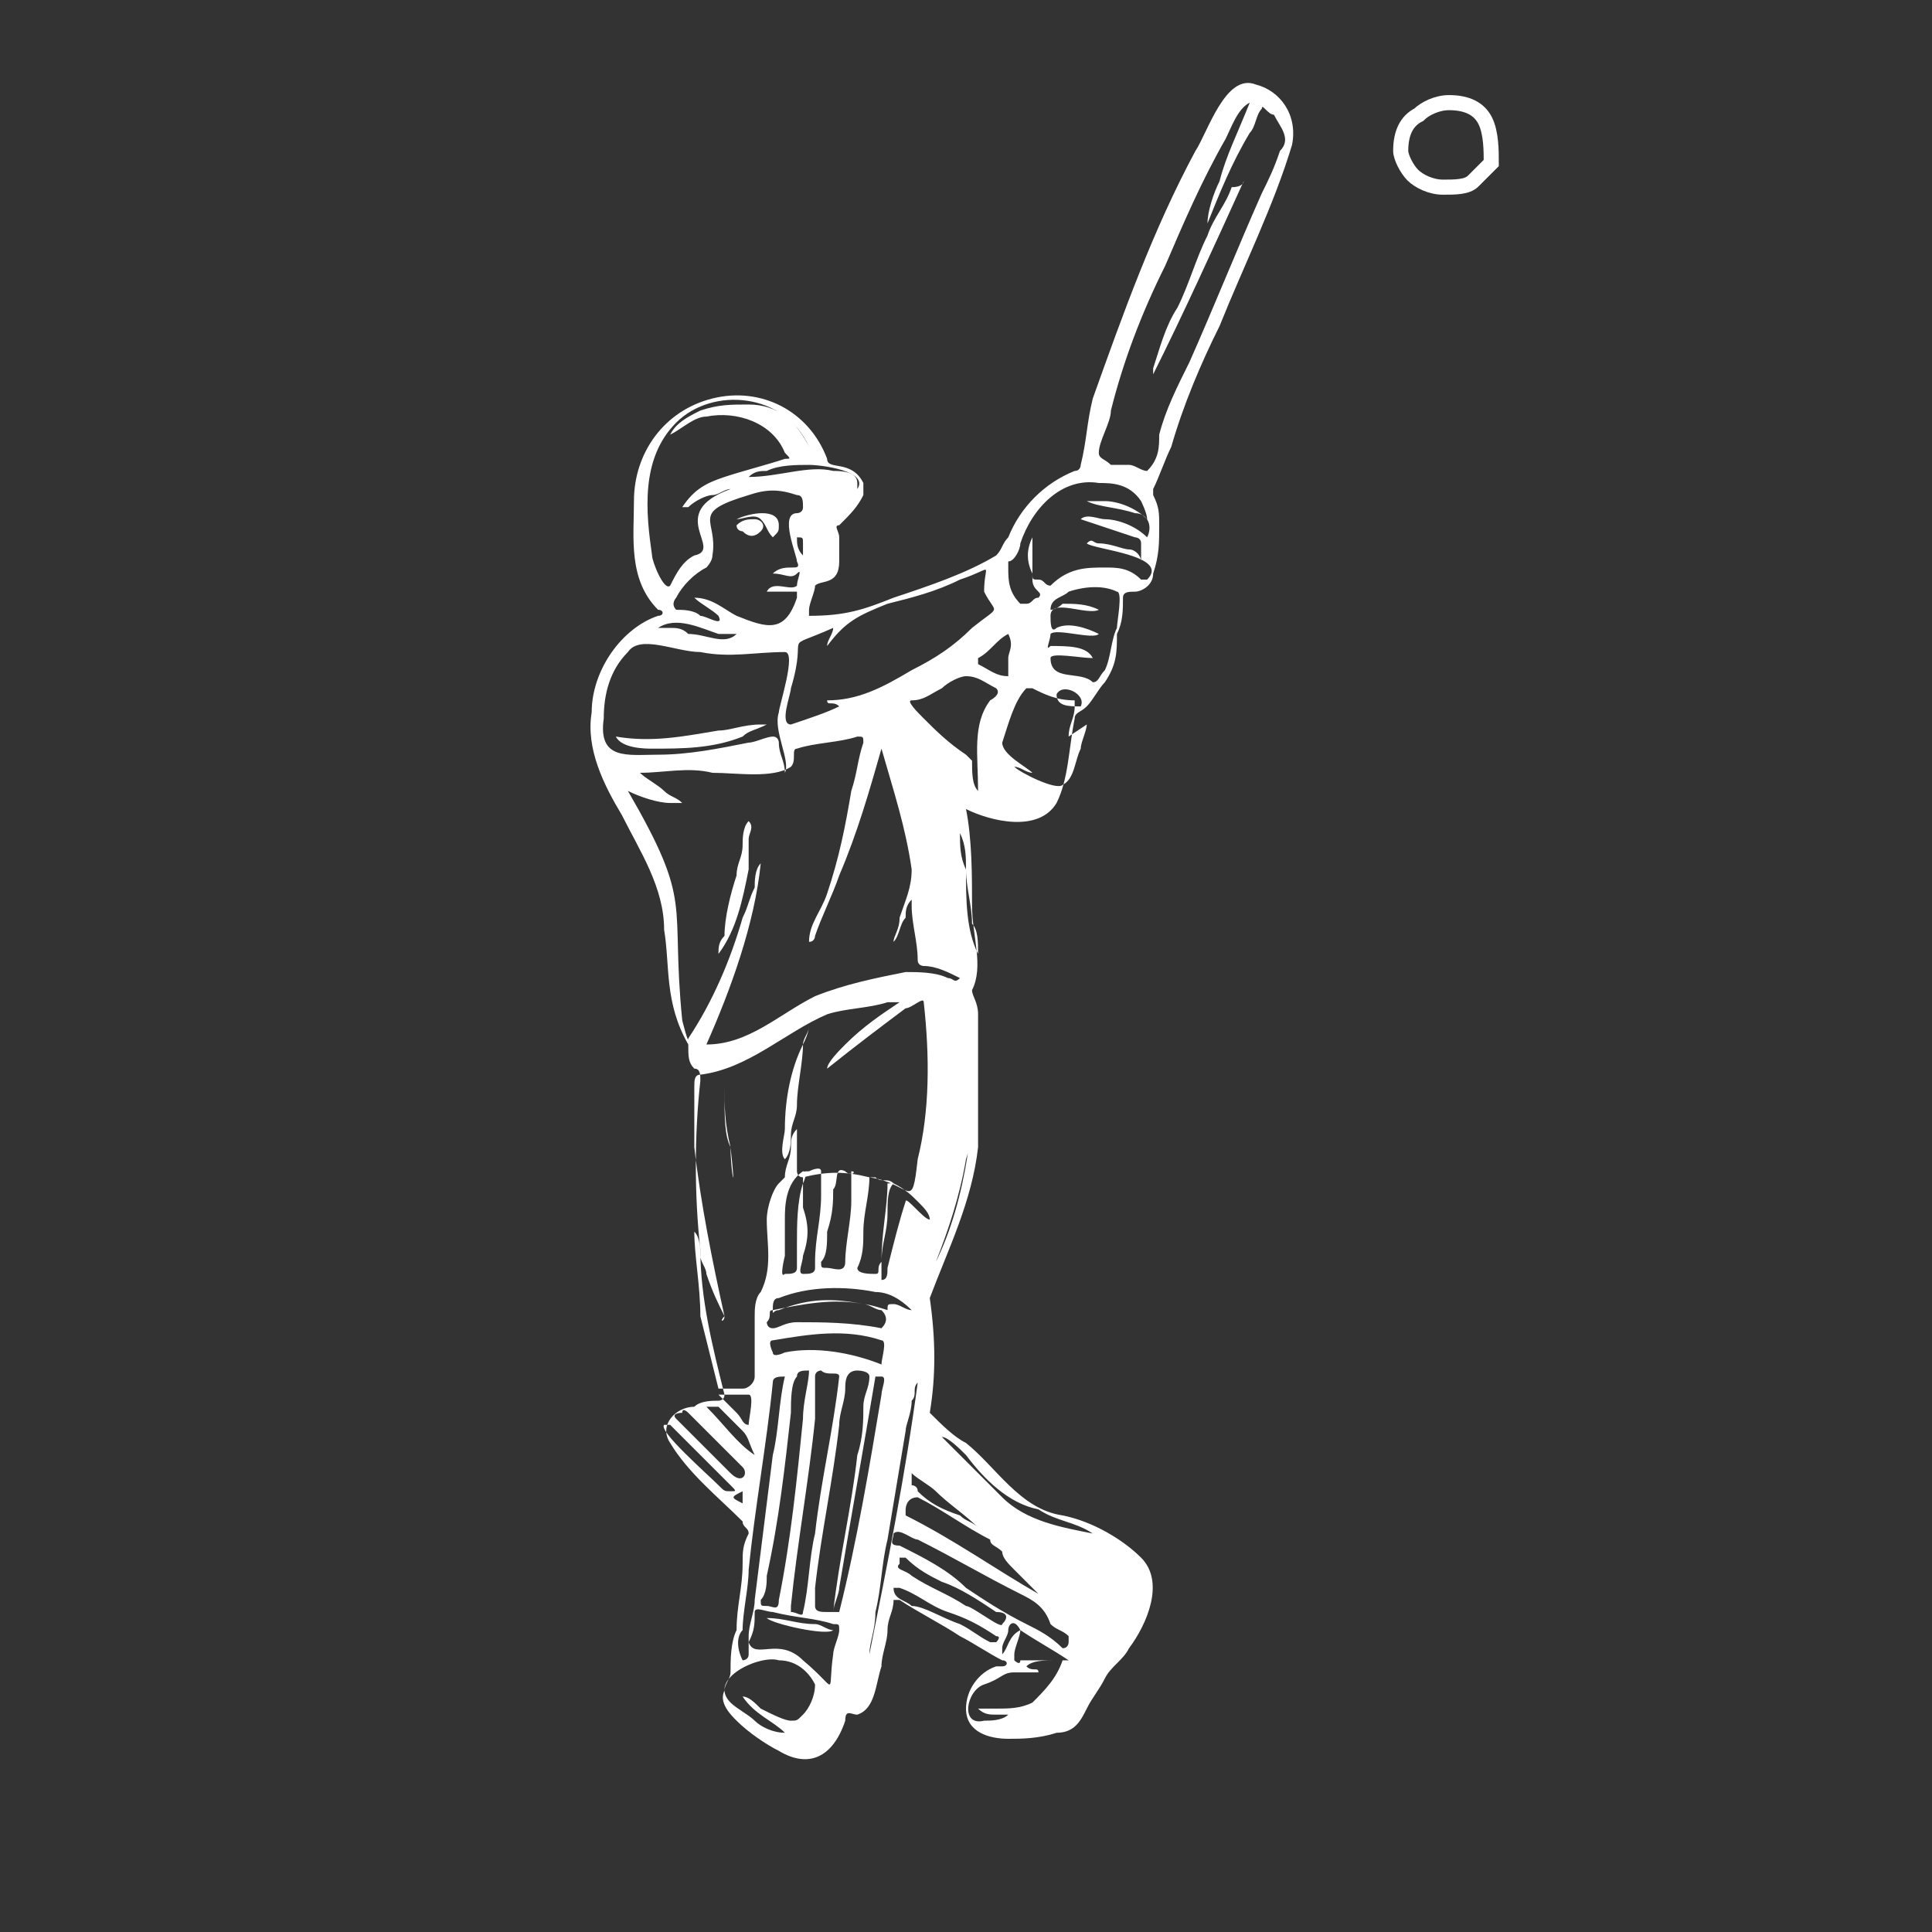 <?xml version="1.0" encoding="utf-8"?>
<!-- Generator: Adobe Illustrator 26.0.1, SVG Export Plug-In . SVG Version: 6.00 Build 0)  -->
<svg version="1.1" id="Layer_1" xmlns="http://www.w3.org/2000/svg" xmlns:xlink="http://www.w3.org/1999/xlink" x="0px" y="0px"
	 viewBox="0 0 32 32" style="enable-background:new 0 0 32 32;" xml:space="preserve">
<rect x="0" y="0" width="32" height="32" fill="#333333" stroke="none"/>
<style type="text/css">
	.st0{fill:none;stroke:#FFFFFF;stroke-width:0.25;stroke-miterlimit:10;}
	.st1{fill:#FFFFFF;}
</style>
<g>
	<path class="st0" d="M23.4,2.9c0.1,0.1,0.3,0.2,0.5,0.2s0.4,0,0.5-0.1l0,0c0.1-0.1,0.2-0.2,0.3-0.3c0-0.2,0-0.5-0.1-0.7
		S24.3,1.7,24,1.7c-0.2,0-0.4,0.1-0.5,0.2c-0.2,0.1-0.3,0.3-0.3,0.6C23.2,2.6,23.3,2.8,23.4,2.9"/>
</g>
<g>
	<path class="st1" d="M15.4,23.4L15.4,23.4c0.2,0.2,0.4,0.4,0.6,0.5c0.5,0.4,0.9,1.1,1.6,1.2c0.5,0.1,1,0.4,1.3,0.7
		c0.4,0.4,0.1,1.1-0.2,1.5c-0.1,0.2-0.3,0.3-0.4,0.5s-0.2,0.3-0.3,0.5c-0.1,0.2-0.2,0.4-0.5,0.4c-0.3,0.1-0.6,0.1-0.8,0.1
		c-0.3,0-0.7-0.1-0.7-0.5c0-0.3,0.2-0.6,0.5-0.7h0.1c0.1,0,0.1-0.1,0-0.1c-0.2-0.1-0.5-0.3-0.7-0.4c-0.3-0.2-0.7-0.4-1-0.6
		c0,0,0,0-0.1,0c0,0.2-0.1,0.3-0.1,0.5s-0.1,0.4-0.1,0.6c-0.1,0.3-0.1,0.7-0.4,0.8c-0.1,0-0.2-0.1-0.2,0.1c-0.2,0.6-0.6,0.8-1.1,0.5
		c-0.2-0.1-0.5-0.3-0.7-0.5c-0.1-0.1-0.3-0.3-0.2-0.5c0-0.1,0.1-0.2,0.1-0.3c0-0.2,0-0.5,0.1-0.7c0-0.4,0.1-0.7,0.1-1.1
		c0-0.2,0-0.3,0.1-0.5c0-0.1-0.1-0.1-0.1-0.2c-0.4-0.4-0.9-0.8-1.2-1.3c-0.2-0.3,0.1-0.6,0.4-0.6c0.1-0.1,0.3-0.1,0.4-0.1
		c0,0,0.1,0,0.1-0.1c-0.2-0.8-0.4-1.6-0.4-2.4c-0.1-0.9-0.1-1.9,0-2.8c0-0.1,0-0.2-0.1-0.2c-0.1-0.1-0.1-0.2-0.1-0.4
		C11,16.6,11.1,16,11,15.4c0-0.7-0.4-1.3-0.7-1.9C10,13,9.7,12.4,9.8,11.8c0-0.7,0.5-1.4,1.1-1.6c0.1,0,0.1-0.1,0-0.1
		c-0.5-0.5-0.4-1.2-0.4-1.8c0-0.8,0.5-1.5,1.3-1.7s1.6,0.2,1.9,1c0,0.2,0.4,0,0.6,0.4c0,0.1,0,0.2,0,0.2c-0.1,0.2-0.2,0.3-0.4,0.5
		c-0.1,0,0,0.1,0,0.2c0,0.1,0,0.3,0,0.4c0,0.4-0.3,0.3-0.4,0.4c0,0.1-0.1,0.3-0.1,0.4v0.1c0.6,0,0.9-0.1,1.4-0.3
		c0.6-0.2,1.2-0.4,1.7-0.7c0.1-0.1,0.1-0.2,0.2-0.3c0.2-0.5,0.6-0.9,1.1-1.1c0.1,0,0.1-0.1,0.1-0.1C18,7.3,18,7,18.1,6.6
		c0.5-1.4,1-2.8,1.7-4.1c0.2-0.3,0.5-1.3,1-1.1c0.4,0.1,0.7,0.5,0.6,1c-0.3,1-0.8,2-1.2,3c-0.3,0.6-0.6,1.3-0.8,2
		c-0.1,0.2-0.2,0.5-0.3,0.7v0.1c0.1,0.2,0.1,0.3,0.1,0.5c0,0.3,0,0.5-0.1,0.8c0,0.2-0.2,0.3-0.3,0.3c-0.1,0-0.2,0-0.2,0.1
		c0,0.2,0,0.4-0.1,0.6c0,0.3,0,0.5-0.2,0.8c-0.1,0.1-0.2,0.3-0.3,0.4c-0.1,0.1-0.2,0.1-0.2,0.2c-0.1,0.5-0.1,1-0.3,1.4
		c-0.3,0.5-1.1,0.3-1.5,0.1c0.1,0.5,0.1,1.1,0.1,1.6s0.2,1,0,1.4c0,0.1,0.1,0.2,0.1,0.4c0,0.1,0,0.3,0,0.4c0,0.6,0,1.2,0,1.8
		c-0.1,0.9-0.5,1.7-0.8,2.5C15.5,22.2,15.5,22.8,15.4,23.4 M13.4,7.4L13.4,7.4c-0.4-0.9-1.6-1-2.2-0.4s-0.5,1.5-0.4,2.2
		c0,0.1,0.2,0.6,0.3,0.5c0.1-0.2,0.2-0.4,0.4-0.5C12,9.1,11,8.5,12.1,8.1c-0.1,0-0.2,0.1-0.3,0.1s-0.3,0.1-0.4,0.2c0,0,0,0-0.1,0
		C11.5,8.1,11.7,8,12,7.9s0.7-0.2,1-0.3c0.1,0,0.1,0,0-0.1c-0.2-0.5-0.8-0.7-1.3-0.6c-0.2,0-0.4,0.2-0.6,0.3
		c0.1-0.2,0.3-0.3,0.5-0.4c0.3-0.1,0.5-0.1,0.8-0.1C12.9,6.7,13.2,7,13.4,7.4 M13.5,16.5c0.5-0.2,1-0.3,1.5-0.4c0.2,0,0.5,0,0.7,0.1
		c0.1,0,0.1,0.1,0.2,0c-0.2-0.1-0.4-0.2-0.6-0.2c0,0-0.1,0-0.1-0.1c0-0.3-0.1-0.6-0.1-0.9v-0.1C15,15,15,15.1,15,15.2
		c-0.1,0.1-0.1,0.3-0.2,0.4l0,0c0-0.1,0.1-0.2,0.1-0.4c0.1-0.3,0.2-0.5,0.2-0.8c-0.1-0.7-0.3-1.3-0.5-2c-0.2,0.7-0.4,1.4-0.7,2.1
		c-0.1,0.3-0.3,0.7-0.4,1c0,0,0,0.1-0.1,0.1c0-0.3,0.2-0.5,0.3-0.8c0.2-0.6,0.3-1.1,0.4-1.7c0.1-0.3,0.1-0.5,0.2-0.8
		c0-0.1,0-0.1-0.1-0.1c-0.3,0.1-0.7,0.1-1,0.2c-0.1,0,0,0.2-0.1,0.3c-0.3,0.2-0.9,0.1-1.3,0.1c-0.4-0.1-0.8,0-1.2,0
		c0.1,0.1,0.3,0.2,0.4,0.3c0.1,0.1,0.2,0.1,0.3,0.2c-0.1,0-0.1,0-0.2,0c-0.2,0-0.5-0.1-0.7-0.2c1.1,1.9,0.7,1.8,0.9,3.8
		c0,0,0.1,0.4,0.1,0.3c0.4-0.6,0.7-1.3,0.9-2c0.1-0.2,0.1-0.3,0.2-0.5c0-0.1,0-0.3,0.1-0.4c-0.1,1-0.5,2.1-0.9,3
		C12.4,17.3,12.9,16.8,13.5,16.5 M12,21.8C12,21.8,12,21.9,12,21.8C12,21.9,12,21.9,12,21.8C12,21.9,11.9,21.9,12,21.8
		c-0.1-0.2-0.2-0.4-0.3-0.7c0-0.1-0.1-0.2-0.1-0.3c0-0.1,0-0.3-0.1-0.4l0,0c0,0.4,0.1,0.9,0.1,1.4c0.1,0.4,0.2,0.8,0.3,1.2l0,0
		c0.1,0,0.3,0,0.4,0c0.1,0,0.2-0.1,0.2-0.2c0-0.2,0-0.4,0-0.6c0-0.1,0-0.3,0-0.4s0-0.3,0.1-0.4c0.2-0.4,0.1-0.8,0.1-1.2
		c0-0.2,0.1-0.5,0.2-0.6l0.1-0.1c0-0.2,0.1-0.3,0.1-0.5c0-0.1,0-0.2,0.1-0.3c0,0.1,0,0.2,0,0.3c0,0.1,0,0.3,0,0.4c0,0,0,0.1,0.1,0.1
		c0.4-0.1,0.7-0.1,1.1,0c0.7,0.1,0.7,0.6,0.8-0.3c0.2-0.8,0.2-1.7,0.1-2.6c0-0.1-0.2,0.1-0.3,0.1c-0.4,0.3-0.8,0.6-1.3,1
		c0-0.1,0.2-0.3,0.3-0.4c0.3-0.3,0.6-0.5,0.9-0.7c-0.1,0-0.2,0-0.2,0c-0.3,0.1-0.7,0.1-1,0.2c-0.7,0.3-1.3,0.9-2.1,1
		c-0.1,0-0.1,0.1-0.1,0.2c0,0.3,0,0.7,0,1C11.6,19.9,11.8,20.9,12,21.8 M21.1,1.9c-0.1,0-0.2-0.2-0.2-0.1c-0.1,0.1-0.1,0.3-0.2,0.4
		c-0.3,0.5-0.5,1-0.7,1.5c0-0.2,0.1-0.5,0.2-0.7c0.1-0.4,0.3-0.8,0.5-1.3c-0.2,0.1-0.3,0.4-0.4,0.6c-0.4,0.7-0.7,1.4-1,2.1
		c-0.4,0.8-0.7,1.6-0.9,2.4c0,0.2-0.2,0.5-0.2,0.7c0,0.1,0.1,0.1,0.2,0.2c0.1,0,0.2,0,0.3,0c0.1,0,0.2,0.1,0.3,0.1
		c0.2-0.2,0.2-0.4,0.2-0.6c0.1-0.4,0.3-0.8,0.5-1.2c0.4-0.9,0.8-1.9,1.2-2.8C21,3,21.1,2.8,21.2,2.5C21.4,2.3,21.2,2.1,21.1,1.9
		 M12.9,11.8c0-0.1,0.3-1,0.1-1c-0.5,0-0.9,0.1-1.4,0c-0.4,0-1-0.3-1.2,0c-0.3,0.3-0.4,0.7-0.4,1.1c-0.1,0.7,0.4,0.6,0.9,0.6
		s1-0.1,1.5-0.2c0.1,0,0.3-0.1,0.4-0.1c0.1,0,0.1,0.1,0.1,0.1c0,0.2,0.1,0.3,0.1,0.5C13.1,12.6,12.8,12.1,12.9,11.8 M15.9,9.6
		c-0.4,0.2-0.8,0.3-1.2,0.4c-0.5,0.2-0.7,0.3-1,0.7c0-0.1,0.1-0.2,0.1-0.3c-0.9,0.4-0.4,0-0.7,1c0,0.1-0.2,0.6,0,0.6
		c0.3-0.1,0.6-0.2,0.8-0.3c-0.1-0.1-0.2,0-0.2-0.1c0.5,0,0.9-0.2,1.4-0.5c0.4-0.2,0.7-0.4,1-0.7c0.5-0.4,0.4-0.2,0.2-0.6
		C16.3,9.3,16.5,9.4,15.9,9.6 M18.2,9c0.2,0,0.4,0.1,0.5,0.1s0.2,0.1,0.2,0.2l0,0c0-0.1,0-0.2,0-0.3s-0.1-0.1-0.1-0.1
		c-0.3-0.1-0.6-0.2-0.9-0.3c0.1-0.1,0.3,0,0.4,0c0.2,0,0.5,0.1,0.7,0.3c0.1-0.2,0-0.4-0.2-0.4c-0.3-0.1-0.6-0.1-0.8-0.2
		c0.1,0,0.3,0,0.3,0c0.2,0,0.5,0.1,0.7,0.3c0-0.1-0.1-0.3-0.1-0.3C18.7,8,18.4,8,18.2,8c-0.6-0.1-1.1,0.4-1.3,1
		c0,0.1-0.1,0.3-0.2,0.3c0,0,0,0,0,0.1c0,0.2,0,0.4,0.2,0.6c0,0,0,0,0.1,0s0.1-0.1,0.2-0.1c0.1-0.1-0.1-0.1-0.1-0.3s0-0.4,0-0.6V8.9
		c-0.1,0.2-0.1,0.4,0,0.6c0,0.1,0,0.1,0.1,0.1s0.1,0.1,0.2,0.1c0.3-0.3,0.6-0.3,0.9-0.3c0.2,0,0.4,0,0.6,0.2H19
		c0.4-0.4-0.9-0.5-1-0.6C18.1,8.9,18.1,9,18.2,9 M12.2,10.2c0.5,0.2,0.8,0.3,1-0.3V9.8c-0.1,0-0.3,0-0.5,0c0.1-0.2,0.4,0,0.5-0.1
		c0-0.1,0.1-0.3,0-0.2s-0.2,0-0.4,0l0,0c0.2-0.2,0.5,0,0.4-0.2c0-0.1-0.3-0.8,0-0.8c0,0,0.1,0,0.1-0.1s0-0.2-0.1-0.2
		c-0.3-0.1-0.5-0.1-0.8,0c-1,0.3-0.5,0.4-0.6,1c0,0.1-0.1,0.2-0.1,0.2c-0.2,0.1-0.4,0.3-0.5,0.5c0,0-0.1,0.1,0,0.2
		c0.1,0,0.3,0,0.4,0.1c0.1,0,0.4,0.2,0.3,0c-0.1-0.1-0.3-0.2-0.4-0.3l0,0C11.8,9.9,12,10.1,12.2,10.2 M17.7,12.2v0.1l0,0V12.2
		c0-0.2,0.1-0.3,0.1-0.5v-0.1c-0.3,0-0.5-0.1-0.7-0.2H17c-0.2,0.2-0.3,0.6-0.4,0.9c0,0.2,0.4,0.4,0.5,0.5c-0.1,0-0.2-0.1-0.3-0.1
		c0.1,0.1,0.7,0.4,0.8,0.3c0.2-0.1,0.2-0.4,0.3-0.6c0-0.1,0.1-0.3,0.1-0.4C17.7,12.2,17.7,12.2,17.7,12.2 M18.1,10.9
		c-0.2,0-0.7-0.1-0.7,0c0,0.4,0.5,0.2,0.7,0.4c0.1,0,0.1-0.1,0.2-0.2c0.1-0.2,0.1-0.5,0.2-0.7c0-0.1,0.1-0.6,0-0.6
		c-0.2-0.1-0.5-0.1-0.8,0c-0.1,0.1-0.3,0.1-0.3,0.3c0.1,0,0.2-0.1,0.2-0.1c0.2,0,0.4,0,0.6,0.1c-0.2,0.1-0.8-0.2-0.8,0.1
		c0,0.1,0,0.3,0.1,0.2c0.2-0.1,0.5,0,0.7,0.1c-0.1,0.1-0.7-0.1-0.8,0c0,0.1-0.1,0.3,0,0.2C17.7,10.7,18,10.7,18.1,10.9
		C18.2,10.9,18.2,10.9,18.1,10.9 M13.5,23.5c-0.1,1-0.3,2.1-0.4,3.1c0,0.1,0,0.1,0,0.1c0.1,0,0.2,0.1,0.2,0c0.1-0.4,0.1-0.9,0.2-1.3
		c0.1-0.9,0.3-1.7,0.4-2.6c0-0.1-0.2,0-0.3-0.1c0,0-0.1,0-0.1,0.1C13.5,22.9,13.5,23.2,13.5,23.5 M13.5,26.3c0,0.1,0,0.2,0,0.3
		c0,0.1,0.1,0.1,0.2,0.1h0.1c0.1-0.9,0.3-1.7,0.4-2.6c0.1-0.3,0.1-0.6,0.1-0.8c0-0.2,0.1-0.3,0.1-0.5c0-0.1-0.2-0.1-0.2-0.1
		C14,22.7,14,22.9,14,23c0,0.2-0.1,0.4-0.1,0.6C13.8,24.5,13.6,25.4,13.5,26.3 M12.3,27.5c0,0,0.1,0,0.1-0.1s0-0.2,0-0.3
		c0-0.2,0.1-0.4,0.1-0.6c0.1-0.8,0.2-1.6,0.3-2.4c0.1-0.4,0.1-0.9,0.2-1.3l0,0c-0.1,0-0.2,0-0.2,0.1c-0.1,1-0.3,2.1-0.4,3.1
		c0,0.3-0.1,0.7-0.1,1C12.2,27.1,12.2,27.3,12.3,27.5C12.2,27.5,12.2,27.5,12.3,27.5 M12.5,28.5c0.1,0.1,0.3,0.2,0.5,0.2
		c-0.2-0.2-0.5-0.3-0.7-0.6c0.1,0,0.2,0.1,0.3,0.2c0.2,0.1,0.4,0.2,0.5,0.2s0.1,0,0.2-0.1c0.1-0.1,0.2-0.3,0.2-0.5
		c-0.1-0.2-0.3-0.4-0.6-0.4c-0.3-0.1-1.2,0.3-0.8,0.7C12.2,28.3,12.4,28.4,12.5,28.5 M13.1,23.4c-0.1,0.9-0.2,1.8-0.4,2.7
		c0,0.1,0,0.3-0.1,0.4c0,0.1,0,0.1,0.1,0.1s0.2,0.1,0.2-0.1c0.2-1,0.3-2,0.4-3c0-0.3,0.1-0.6,0.1-0.8l0,0c-0.1,0-0.2,0-0.2,0.1
		C13.1,22.9,13.1,23.2,13.1,23.4 M16.4,11.6c0,0,0.2-0.1,0.1-0.2c-0.2-0.1-0.3-0.2-0.5-0.2c-0.1,0-0.3,0.1-0.4,0.2
		c-0.2,0.1-0.3,0.2-0.5,0.2c-0.1,0,0.1,0.2,0.2,0.3c0.2,0.2,0.4,0.4,0.7,0.6l0.1,0.1c0,0.2,0,0.4,0.1,0.5
		C16.2,12.5,16.1,12,16.4,11.6 M16.9,26.4c-0.6-0.3-1.1-0.6-1.7-0.9c-0.1,0-0.3-0.2-0.4-0.1c0,0.1-0.1,0.2,0.1,0.2
		c0.4,0.2,0.8,0.4,1.1,0.7c0.3,0.2,0.6,0.4,1,0.6c0.2,0.1,0.4,0.2,0.6,0.4c0.1,0,0.1-0.1,0.1-0.1c0-0.1,0-0.1,0-0.1
		c-0.1-0.1-0.2-0.1-0.3-0.2C17.3,26.6,17.1,26.5,16.9,26.4 M13.3,27.5c0.6,0.5,0.4,0.6,0.5-0.1c0-0.1,0.1-0.3,0.1-0.4s0-0.1-0.1-0.1
		c-0.3-0.1-0.6-0.1-1-0.2c-0.1,0-0.3-0.1-0.3,0c0,0.2,0,0.3-0.1,0.5C12.5,27.5,12.9,27.1,13.3,27.5 M17.5,27.5c-0.2,0-0.4,0-0.5,0.1
		c0.1,0.1,0.2,0,0.2,0.1c-0.1,0-0.2,0-0.4,0c-0.2,0-0.2,0.1-0.5,0.2s-0.4,0.7,0,0.6c0.1,0,0.3,0,0.4-0.1c-0.1,0-0.1,0-0.2,0
		s-0.2,0-0.3-0.1c0.1,0,0.2,0,0.3,0c0.2,0,0.4,0,0.6-0.1c0.2-0.2,0.4-0.4,0.5-0.7H17.5 M14.6,22.6L14.6,22.6c0-0.1,0.1-0.4,0-0.4
		c-0.6-0.2-1.2-0.1-1.8,0c-0.1,0,0,0.2,0,0.2c0,0.1,0.2,0,0.2,0C13.5,22.3,14.1,22.4,14.6,22.6 M16.8,26c-0.1-0.1-0.2-0.2-0.2-0.3
		c-0.1-0.1-0.2-0.1-0.2-0.2c-0.4-0.2-0.8-0.5-1.2-0.7C15,24.8,15,25,15,25c0,0.1,0,0.1,0,0.1c0.8,0.4,1.5,0.9,2.2,1.3l-0.1-0.1
		C17,26.2,16.9,26.1,16.8,26 M14.6,23.1c0-0.1,0.1-0.3,0-0.3c0,0,0,0-0.1,0c-0.2,1.2-0.4,2.3-0.6,3.5c0,0.1-0.1,0.3-0.1,0.4l0,0h0.1
		C14.2,25.5,14.4,24.3,14.6,23.1 M14,19.4c-0.2-0.1-0.1,0.2-0.2,0.3c0,0.2,0,0.4-0.1,0.7c0,0.2,0,0.4-0.1,0.5c0,0.1,0,0.1,0.1,0.1
		s0.3,0.1,0.3-0.1c0-0.3,0.1-0.7,0.1-1c0-0.2,0-0.3,0-0.5C14.2,19.4,14.1,19.5,14,19.4 M14.5,19.5h-0.1c0,0.3-0.1,0.6-0.1,0.9
		c0,0.2,0,0.4-0.1,0.6c0,0.1,0.2,0.1,0.3,0.1s0-0.1,0.1-0.2c0-0.3,0.1-0.5,0.1-0.8c0-0.2,0-0.4,0.1-0.5
		C14.7,19.5,14.6,19.6,14.5,19.5 M14.6,22C14.7,22.1,14.7,22.1,14.6,22c0.1-0.1,0.1-0.2,0-0.3c-0.1,0-0.2-0.1-0.3-0.1
		c-0.5-0.1-1,0-1.5,0.1c-0.1,0,0,0.1-0.1,0.2c0,0,0,0.1,0.1,0.1s0.2-0.1,0.4-0.1C13.6,21.9,14.1,21.9,14.6,22 M15.1,26.1
		c0.3,0.2,0.6,0.3,0.9,0.5c0.1,0,0.6,0.4,0.6,0.3c0.1-0.1,0.1-0.2-0.1-0.2c-0.3-0.2-0.6-0.4-0.9-0.5c-0.2-0.1-0.4-0.2-0.6-0.4h-0.1
		v0.1C14.8,26,15,26,15.1,26.1 M13.3,20.8c0,0.1-0.1,0.3,0,0.3s0.2,0,0.2-0.1v-0.1c0-0.4,0.1-0.7,0.1-1.1c0-0.1,0-0.2,0-0.4
		c0-0.1-0.2,0-0.2,0c-0.1,0-0.1,0-0.1,0.1c0,0.2,0,0.3,0,0.5C13.4,20.3,13.4,20.5,13.3,20.8 M14.5,21.4c-0.5-0.1-1.1-0.1-1.6,0.1
		c-0.1,0-0.1,0.1-0.1,0.2s0,0,0.1,0c0.5-0.2,0.9-0.2,1.4-0.1c0.1,0,0.4,0.1,0.4,0.1c0-0.1,0-0.1,0.1-0.1s0.2,0.1,0.3,0.1
		C14.9,21.5,14.7,21.4,14.5,21.4 M13,20.2c0,0.2,0,0.4,0,0.6c0,0-0.1,0.4,0,0.3c0.1,0,0.2,0,0.2-0.1s0-0.3,0-0.4c0-0.3,0-0.7,0.1-1
		c0,0,0.1-0.2,0-0.2C13,19.6,13,20,13,20.2 M15.9,26.9c0.2,0.1,0.3,0.2,0.5,0.3h0.1c0,0,0.1-0.1,0-0.1c-0.3-0.2-0.5-0.3-0.8-0.4
		s-0.5-0.3-0.8-0.4h-0.1c0,0.2,0.2,0.2,0.3,0.3C15.3,26.6,15.6,26.8,15.9,26.9 M12.1,24.4c0.2,0.2,0.3,0,0.2-0.1
		c-0.3-0.3-0.6-0.6-0.9-0.9c0,0-0.1-0.1-0.1,0c0,0-0.2,0-0.1,0.1C11.5,23.8,11.8,24.1,12.1,24.4 M15.2,19.9
		c-0.1-0.1-0.2-0.2-0.4-0.3h-0.1c0,0.4-0.1,0.8-0.1,1.3c0,0.1,0,0.1,0,0.2v0.1c0.1,0,0.1-0.1,0.1-0.2c0.1-0.4,0.2-0.8,0.3-1.1
		c0-0.1,0.3,0.3,0.4,0.3C15.4,20.1,15.3,20,15.2,19.9 M16.7,27c0,0.1-0.1,0.2-0.1,0.3c0,0,0,0,0,0.1c0.1-0.1,0.1-0.3,0.3-0.4
		c0,0.1-0.1,0.3-0.1,0.4v0.1c0,0,0.1,0.1,0.1,0c0.1,0,0.2,0,0.3,0c0.1,0,0.1,0,0.2,0s0.2,0,0.3,0c-0.3-0.2-0.5-0.3-0.8-0.5
		C16.8,26.8,16.7,26.9,16.7,27 M14.4,27.4c0.3-1.5,0.6-3,0.8-4.5c-0.1,0.1,0,0.2-0.1,0.3c0,0.2-0.1,0.4-0.1,0.5
		c-0.1,0.6-0.2,1.2-0.3,1.8c-0.1,0.4-0.1,0.8-0.2,1.2C14.5,27,14.4,27.2,14.4,27.4C14.4,27.4,14.4,27.4,14.4,27.4 M11.9,24.6
		c0.1,0.1,0.1,0.1,0.2,0.1c0.1,0,0.1,0,0-0.1c-0.2-0.2-0.5-0.5-0.7-0.7c-0.1-0.1-0.2-0.2-0.3-0.3c0,0,0,0-0.1,0
		C10.9,23.7,11.7,24.4,11.9,24.6 M12.3,23.7c-0.1-0.1-0.3-0.3-0.4-0.4c-0.1,0-0.2,0-0.2,0l0,0c0.3,0.3,0.5,0.6,0.8,0.8
		C12.4,23.9,12.4,23.8,12.3,23.7 M16,19.2c-0.1,0.6-0.3,1.2-0.5,1.7c0.5-1,0.7-2.5,0.6-3.6C16.2,18,16.2,18.6,16,19.2 M16,24.1
		c-0.1-0.1-0.3-0.3-0.4-0.3c0.3,0.3,0.7,0.7,1,1c0.4,0.4,1,0.5,1.5,0.6c-0.3-0.2-0.6-0.2-0.9-0.4C16.7,24.9,16.3,24.5,16,24.1
		 M16.7,11.2c0-0.1,0-0.2,0-0.3s0.1-0.2,0-0.4c-0.2,0.1-0.3,0.3-0.5,0.4c0,0,0,0,0,0.1C16.4,11.1,16.5,11.2,16.7,11.2 M11.9,10.5
		c-0.3-0.1-0.7-0.3-1-0.1c0,0,0.1,0,0.2,0c0.1,0,0.2,0,0.3,0.1c0.3,0,0.6,0.2,0.8,0C12.1,10.5,12,10.5,11.9,10.5 M15.9,25.1
		c0.1,0.1,0.2,0.1,0.3,0.2l0,0c-0.2-0.2-0.5-0.4-0.7-0.6c-0.1-0.1-0.3-0.2-0.4-0.3l0,0c0,0,0,0.1,0,0.2c0,0,0.1,0,0.1,0.1
		C15.4,24.9,15.6,25,15.9,25.1 M16,14.4c0-0.2,0-0.4-0.1-0.6c0-0.1,0-0.3,0-0.4c0,0.1,0,0.3,0,0.4C15.9,14,15.9,14.2,16,14.4
		c0,0.5,0,1,0.2,1.4c0-0.2,0-0.4-0.1-0.5C16.1,15,16,14.7,16,14.4 M12.2,23.4c0.1,0.1,0.1,0.2,0.2,0.2l0,0c0-0.1,0.1-0.5,0-0.5
		c-0.2,0-0.3,0-0.5,0C12.1,23.3,12.1,23.3,12.2,23.4 M13.4,7.7c-0.2,0-0.5,0-0.7,0.1c-0.1,0-0.2,0-0.3,0.1c0.5,0,1-0.2,1.4-0.1
		c0.1,0,0.4,0,0.4,0.2v0.1C14.4,7.8,13.6,7.7,13.4,7.7 M17.5,11.5c0,0.2,0.2,0.2,0.4,0.2C18,11.5,17.6,11.3,17.5,11.5 M13.3,9
		c0-0.1,0-0.1-0.1-0.1c0,0.1,0,0.2,0.1,0.3C13.3,9.1,13.3,9.1,13.3,9 M12.3,24.7c-0.2,0.1-0.2,0.1,0,0.2
		C12.3,25,12.3,24.7,12.3,24.7L12.3,24.7 M15.2,22.8L15.2,22.8L15.2,22.8 M14.4,27.5L14.4,27.5L14.4,27.5"/>
</g>
<path class="st1" d="M12.2,14.5c0-0.2,0.1-0.3,0.1-0.5c0-0.1,0-0.3,0.1-0.4c0.1,0.1,0,0.2,0,0.3c0,0.2,0,0.4,0,0.5
	c-0.1,0.5-0.2,1-0.5,1.4c0-0.1,0-0.2,0.1-0.3C12,15.2,12.1,14.8,12.2,14.5"/>
<path class="st1" d="M13.3,17.3c0-0.1,0.1-0.2,0.1-0.3l0,0C13.4,17,13.4,17.1,13.3,17.3c0,0.3-0.1,0.7-0.1,1c0,0.2-0.1,0.3-0.1,0.5
	c0,0.1,0,0.3-0.1,0.4c-0.1-0.1,0-0.4,0-0.5C13,18.2,13.1,17.7,13.3,17.3"/>
<path class="st1" d="M12.1,19C12.2,19.9,12.1,19.4,12.1,19C12,18.6,12,18.3,12,18c0-0.1,0-0.1,0-0.2c0,0.1,0,0.2,0,0.3
	C12,18.5,12,18.8,12.1,19"/>
<path class="st1" d="M20.6,3c-0.5,1.1-1,2.2-1.5,3.2V6.1c0.1-0.3,0.2-0.7,0.4-1c0.2-0.4,0.3-0.8,0.5-1.2c0.1-0.3,0.3-0.5,0.4-0.8
	C20.6,3.1,20.6,3,20.6,3C20.7,3,20.6,3,20.6,3"/>
<path class="st1" d="M18.3,7.4L18.3,7.4L18.3,7.4L18.3,7.4"/>
<g>
	<path class="st1" d="M12.3,12.2c-0.5,0.2-1,0.2-1.5,0.2c-0.1,0-0.5,0-0.6-0.2c0.6,0.1,1.1,0,1.7-0.1c0.2,0,0.4-0.1,0.7-0.1h0.1
		C12.5,12.1,12.4,12.1,12.3,12.2"/>
</g>
<path class="st1" d="M12.8,8.9c-0.1-0.1-0.1-0.2-0.2-0.3c-0.1-0.1-0.3,0-0.4,0c0.2-0.1,0.7-0.2,0.7,0.1C12.9,8.8,12.9,8.8,12.8,8.9"
	/>
<path class="st1" d="M12.6,8.8c-0.1,0.1-0.2,0.1-0.3,0c0,0-0.1,0-0.1-0.1c0.1-0.1,0.2-0.1,0.3-0.1C12.6,8.6,12.7,8.7,12.6,8.8
	C12.7,8.8,12.7,8.8,12.6,8.8"/>
<path class="st1" d="M12.9,27.9L12.9,27.9L12.9,27.9"/>
<path class="st1" d="M13.5,26.9c0.1,0,0.2,0.1,0.3,0.1l0,0c-0.1,0.1-1-0.1-1.1-0.2C13,26.8,13.2,26.9,13.5,26.9"/>
<path class="st1" d="M11.6,10.5L11.6,10.5L11.6,10.5"/>
<path class="st1" d="M11.7,10.5L11.7,10.5L11.7,10.5"/>
</svg>
